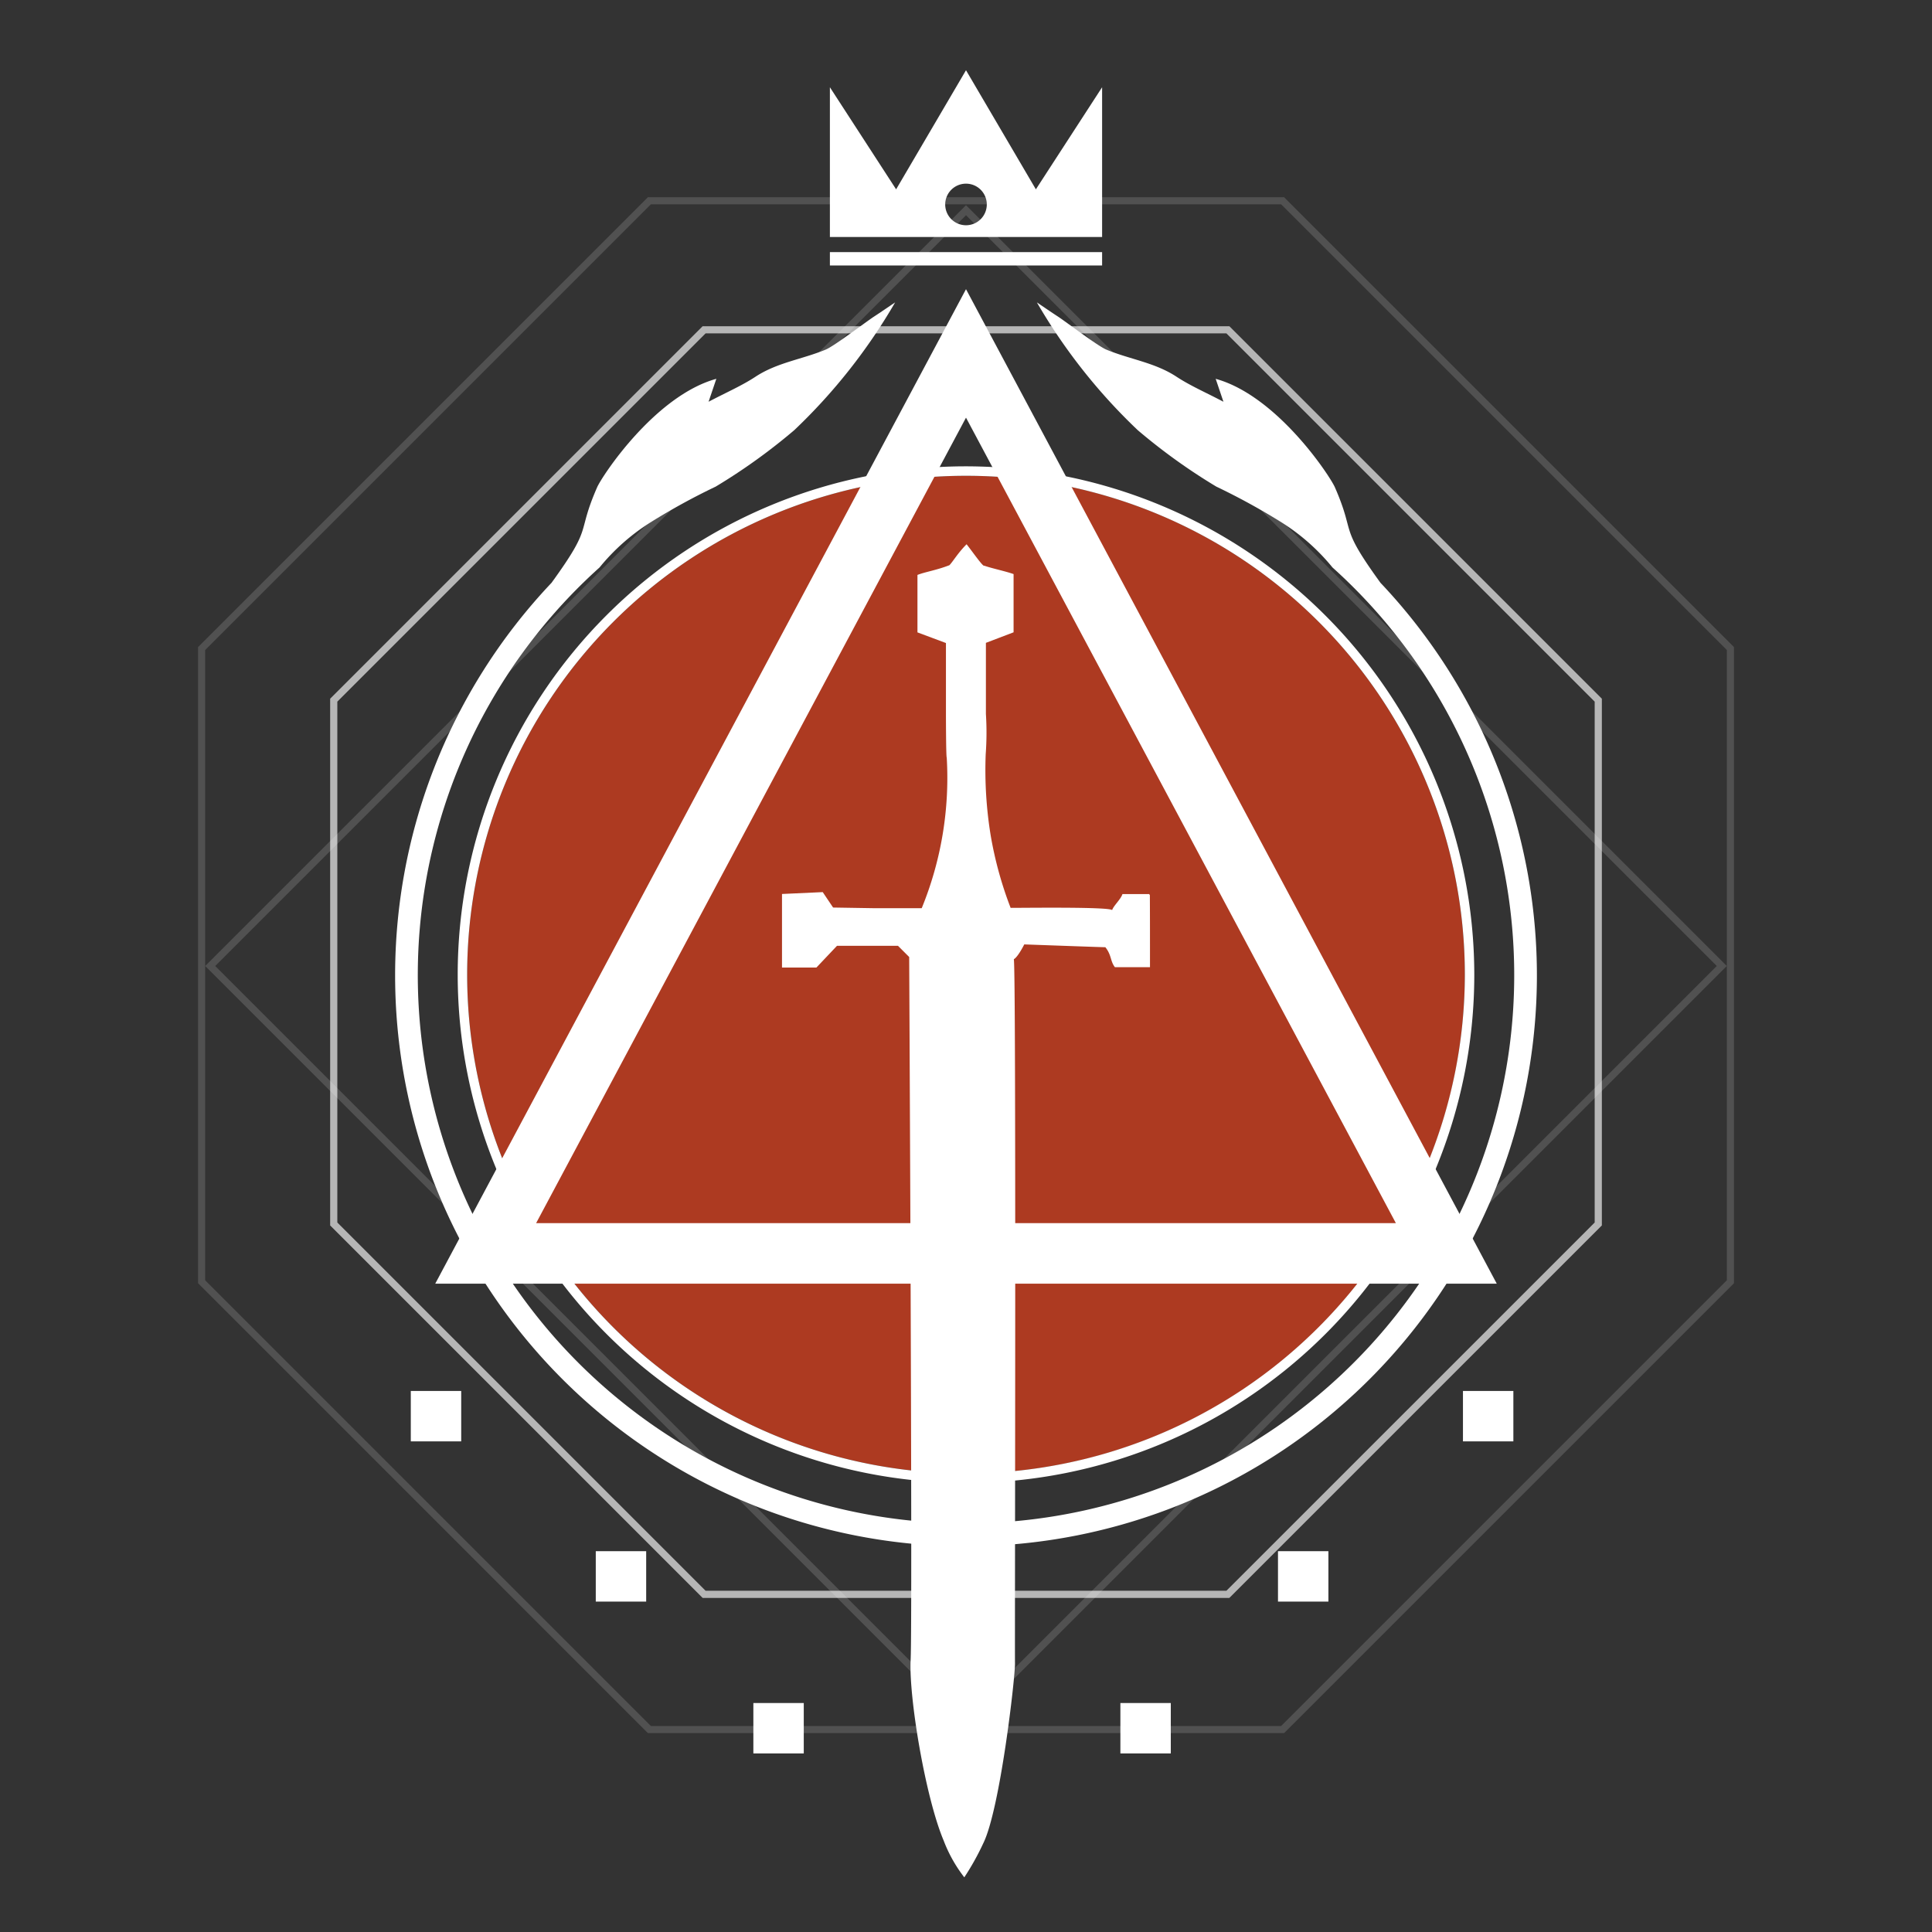 <svg xmlns="http://www.w3.org/2000/svg" viewBox="0 0 204.404 204.404">
  <rect x="0" y="0" width="204.404" height="204.404" fill="#333333" stroke="none"/>
  <polygon class="polygon inner" points="129.91 34.893 74.494 34.893 35.309 74.078 35.309 129.494 74.494 168.679 129.91 168.679 169.096 129.494 169.096 74.078 129.91 34.893" style="fill: none;stroke: #fff;stroke-miterlimit: 10;stroke-width: 0.75px;opacity: 0.4"/>
  <polygon class="polygon inner ani" points="129.91 34.893 74.494 34.893 35.309 74.078 35.309 129.494 74.494 168.679 129.91 168.679 169.096 129.494 169.096 74.078 129.91 34.893" style="fill: none;stroke: #fff;stroke-miterlimit: 10;stroke-width: 0.75px;opacity: 0.4"/>
  <rect class="square" x="45.661" y="45.661" width="113.082" height="113.082" transform="translate(102.202 -42.334) rotate(45)" style="fill: none;stroke: #fff;stroke-miterlimit: 10;stroke-width: 0.75px;opacity: 0.15"/>
  <polygon class="polygon outer" points="135.7 21.241 68.704 21.241 21.331 68.614 21.331 135.61 68.704 182.984 135.7 182.984 183.074 135.61 183.074 68.614 135.7 21.241" style="fill: none;stroke: #fff;stroke-miterlimit: 10;stroke-width: 0.75px;opacity: 0.15"/>
  <circle class="orange" cx="102.202" cy="103.114" r="52.777" style="fill: #cc3c1d;opacity: 0.8"/>
  <g>
    <path d="M102.202,49.337a53.777,53.777,0,1,0,53.777,53.777A53.838,53.838,0,0,0,102.202,49.337Zm0,106.555a52.777,52.777,0,1,1,52.777-52.777A52.837,52.837,0,0,1,102.202,155.892Z" style="fill: #fff"/>
    <path d="M146.055,61.662c-4.49-6.189-2.587-4.985-4.82-10.097-.536-1.228-6.131-9.7-12.617-11.486.265.783.493,1.455.821,2.425-1.909-1.004-3.516-1.695-4.955-2.641-2.312-1.521-4.942-1.837-7.445-2.88-.91-.379-4.277-2.951-5.115-3.496-.748-.486-1.482-.995-2.222-1.494a60.274,60.274,0,0,0,10.669,13.516,62.406,62.406,0,0,0,8.313,5.974,70,70,0,0,1,6.967,3.825,22.236,22.236,0,0,1,5.324,4.728,58,58,0,1,1-77.544,0A22.235,22.235,0,0,1,68.755,55.307a70.007,70.007,0,0,1,6.967-3.825,62.41,62.41,0,0,0,8.313-5.974A60.276,60.276,0,0,0,94.704,31.993c-.74.499-1.474,1.007-2.222,1.494-.838.545-4.206,3.117-5.115,3.496C84.863,38.026,82.234,38.342,79.922,39.863c-1.439.947-3.047,1.638-4.955,2.641.328-.97.556-1.642.821-2.425-6.486,1.786-12.081,10.258-12.617,11.486-2.233,5.112-.33,3.909-4.82,10.097a60.4,60.4,0,1,0,87.704,0Z" style="fill: #fff"/>
  </g>
  <path d="M121.539,94.592H118.755c-.191.579-.935,1.218-1.091,1.693-.397-.348-8.951-.234-10.741-.234a39.871,39.871,0,0,1-2.114-7.689,42.982,42.982,0,0,1-.522-8.573,31.081,31.081,0,0,0,.021-4.258v-7.518c1.074-.409,2.086-.795,2.928-1.116v-6.16c-.886-.314-2.297-.602-3.108-.89-.108.152-1.152-1.36-1.864-2.266-.918.918-1.47,1.87-1.817,2.217-1.406.542-2.522.696-3.381,1.027v6.08c1.125.42,2.16.806,3.014,1.126v7.734s.008,4.377.084,4.386A36.448,36.448,0,0,1,97.517,96.086h-5.05l-4.326-.069c-.429-.638-.797-1.186-1.096-1.632-1.654.076-3.066.141-4.31.198v7.783H86.376c.764-.807,1.494-1.578,2.179-2.301h6.45l1.186,1.186s.363,70.366.154,74.352c-.206,3.945,1.559,14.559,3.498,19.139a15.019,15.019,0,0,0,2.179,3.878,27.248,27.248,0,0,0,1.994-3.574c1.799-3.593,3.395-17.609,3.368-19.074-.028-1.472.138-73.958-.124-74.487.445-.238,1.106-1.568,1.106-1.568s8.59.311,8.581.298c.673.849.504,1.462,1.008,2.111h3.712c0-2.615.003-5.106-.012-7.596C121.657,94.633,121.487,94.537,121.539,94.592Z" style="fill: #fff"/>
  <path d="M158.355,135.809H46.05L102.202,30.595ZM56.72,129.409h90.964L102.202,44.187Z" style="fill: #fff"/>
  <g>
    <rect x="87.802" y="26.674" width="28.8" height="1.413" style="fill: #fff"/>
    <path d="M109.595,20.031l-7.393-12.6-7.393,12.6-7.007-10.8V25.074h28.8V9.231Zm-7.393,3.8a2.2,2.2,0,1,1,2.2-2.2A2.2,2.2,0,0,1,102.202,23.831Z" style="fill: #fff"/>
  </g>
  <rect x="135.21" y="164.114" width="5.333" height="5.333" transform="translate(304.657 28.904) rotate(90)" style="fill: #fff"/>
  <rect x="154.78" y="147.163" width="5.333" height="5.333" transform="translate(307.276 -7.617) rotate(90)" style="fill: #fff"/>
  <rect x="118.537" y="180.179" width="5.333" height="5.333" transform="translate(304.048 61.642) rotate(90)" style="fill: #fff"/>
  <rect x="63.032" y="164.114" width="5.333" height="5.333" transform="translate(232.479 101.082) rotate(90)" style="fill: #fff"/>
  <rect x="43.463" y="147.163" width="5.333" height="5.333" transform="translate(195.958 103.7) rotate(90)" style="fill: #fff"/>
  <rect x="79.706" y="180.179" width="5.333" height="5.333" transform="translate(265.217 100.473) rotate(90)" style="fill: #fff"/>
</svg>
